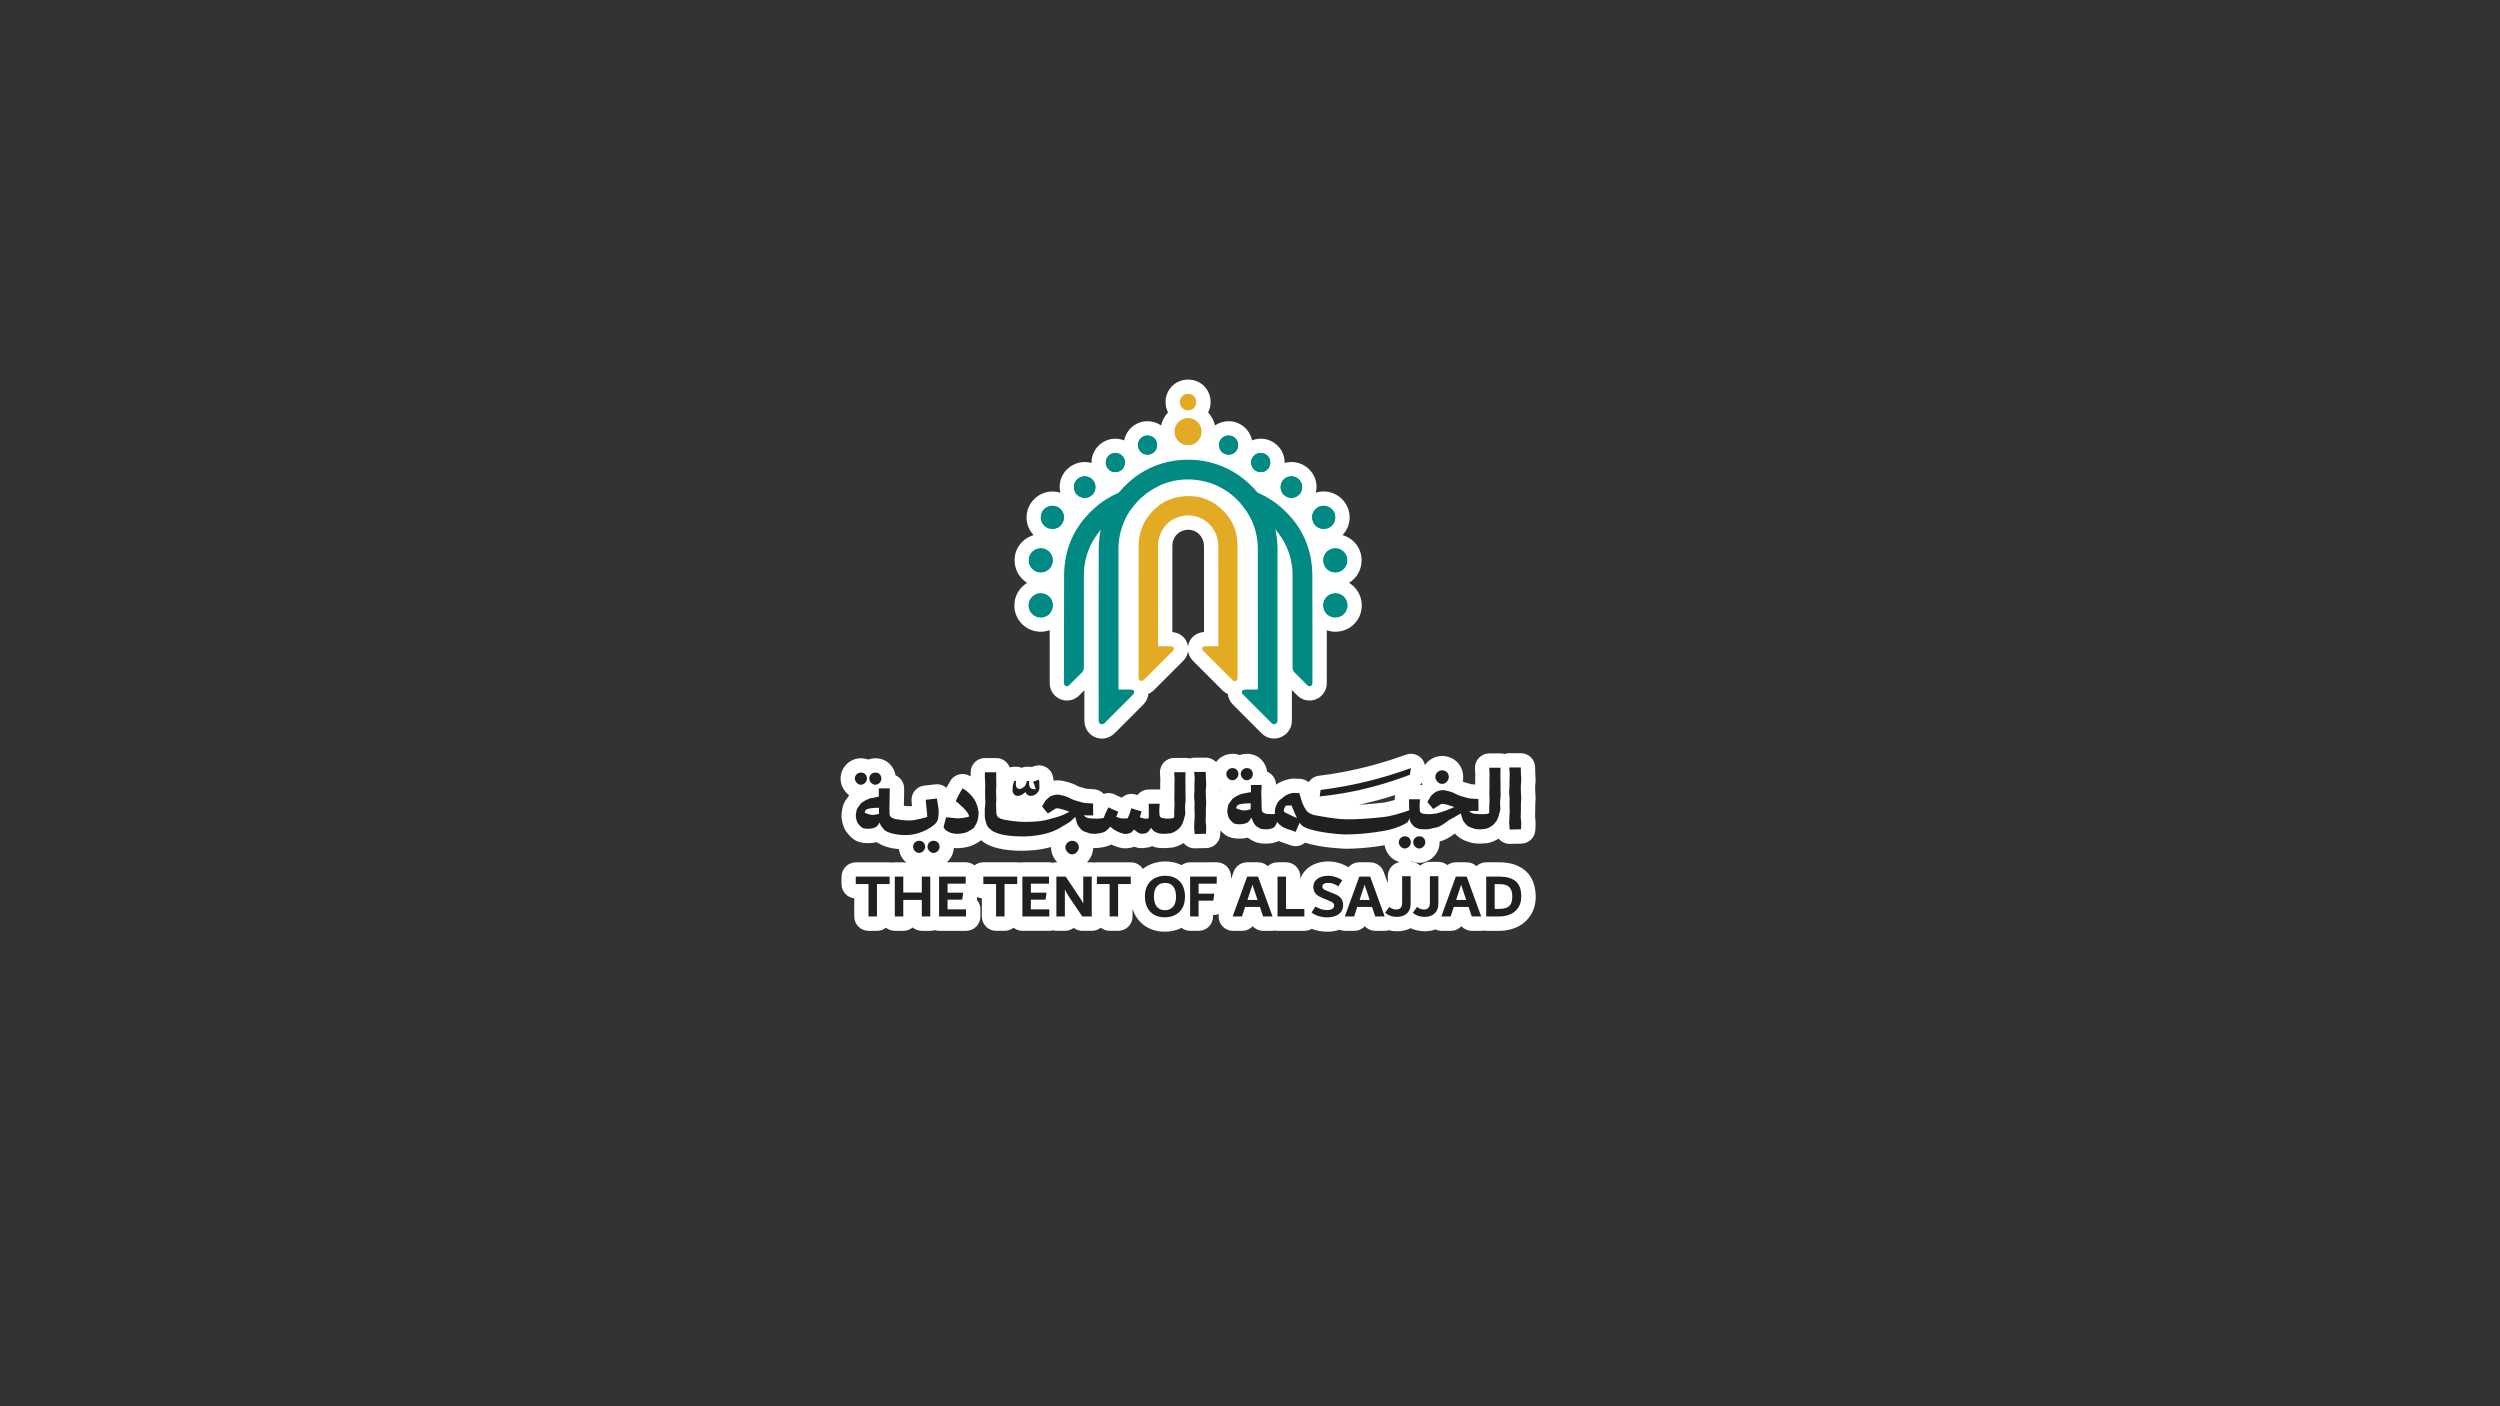 <?xml version="1.0" encoding="utf-8"?>
<!-- Generator: Adobe Illustrator 27.2.0, SVG Export Plug-In . SVG Version: 6.00 Build 0)  -->
<svg version="1.1" id="Layer_1" xmlns="http://www.w3.org/2000/svg" xmlns:xlink="http://www.w3.org/1999/xlink" x="0px" y="0px"
	 viewBox="0 0 1920 1080" style="enable-background:new 0 0 1920 1080;" xml:space="preserve">
<rect x="0" y="0" width="1920" height="1080" fill="#333333" stroke="none"/>
<style type="text/css">
	.st0{fill:#FFFFFF;}
	.st1{fill:#E3AA24;}
	.st2{fill:#008A83;}
	.st3{fill:#221F1F;}
</style>
<g>
	<g>
		<g>
			<path class="st0" d="M779.03,465.13c0.1,11.24,9.04,20.04,20.34,20.04l0.24,0c2.3-0.03,4.51-0.46,6.56-1.21
				c-0.01,17.43,0.01,32.7,0.02,40.82c0.01,7.29,5.96,13.22,13.25,13.22c0,0,0,0,0,0c3.53,0,6.85-1.38,9.36-3.89l3.99-3.99
				c0,6.83,0.01,13.51,0.01,19.96v2.65c0,0.25,0,0.64,0.03,1.13c0.22,5.64,3.27,10.23,8.26,12.33c1.69,0.7,3.44,1.06,5.21,1.06
				c5.63,0,9.19-3.55,10.37-4.74c6.89-6.93,13.8-13.83,20.71-20.74c0.62-0.58,1.65-1.6,2.58-3.06c1.13-1.79,1.8-3.79,1.99-5.83
				c1.15-0.49,2.23-1.14,3.21-1.94c0.69-0.57,1.22-1.1,1.57-1.45l21.38-21.38c0.51-0.5,1.47-1.44,2.36-2.8
				c1.05-1.61,1.71-3.39,1.96-5.23c0.35,2.26,1.3,4.46,2.84,6.39c0.63,0.79,1.22,1.37,1.57,1.71l21.38,21.38
				c0.52,0.53,1.49,1.52,2.9,2.44c0.59,0.38,1.21,0.71,1.85,1c0.01,0.07,0.02,0.14,0.03,0.21c0.02,0.19,0.04,0.39,0.07,0.58
				c0.04,0.21,0.09,0.42,0.13,0.63c0.04,0.19,0.08,0.39,0.13,0.58c0.06,0.21,0.13,0.41,0.2,0.62c0.06,0.19,0.11,0.38,0.18,0.57
				c0.08,0.21,0.17,0.41,0.26,0.61c0.08,0.19,0.15,0.37,0.24,0.56c0.1,0.21,0.22,0.41,0.33,0.61c0.09,0.17,0.18,0.35,0.28,0.52
				c0.15,0.26,0.33,0.5,0.5,0.75c0.08,0.11,0.15,0.23,0.23,0.34c0.24,0.32,0.5,0.63,0.77,0.94c0.03,0.03,0.06,0.07,0.09,0.11
				c0.44,0.5,0.83,0.88,1.11,1.16l20.82,20.82c0.05,0.05,0.32,0.31,0.32,0.31c1.07,1.06,4.34,4.29,9.75,4.29
				c1.35,0,2.71-0.21,4.03-0.62c5.51-1.7,9.32-6.47,9.69-12.13c0.05-0.76,0.04-1.4,0.03-1.82l0-22.7l4.18,4.18
				c2.51,2.51,5.83,3.89,9.36,3.89c7.3,0,13.24-5.93,13.25-13.22c0.01-8.1,0.03-23.32,0.02-40.71c1.98,0.68,4.09,1.08,6.29,1.1
				l0.24,0c11.3,0,20.24-8.8,20.34-20.04c0.07-7.41-3.88-13.92-9.79-17.51c5.63-3.43,9.43-9.55,9.63-16.69
				c0.21-5.32-1.68-10.4-5.33-14.33c-2.52-2.71-5.75-4.64-9.26-5.66c3.54-3.75,5.48-8.63,5.43-13.81
				c-0.11-10.83-9.04-19.66-19.95-19.68c-2.07,0-4.09,0.32-6.01,0.93c0.3-1.29,0.48-2.63,0.51-4.01c0.13-5.11-1.79-9.98-5.41-13.69
				c-3.63-3.73-8.68-5.87-13.85-5.87c-1.79,0-3.55,0.26-5.23,0.73c0-0.12,0.02-0.23,0.02-0.34c-0.01-10.05-8.18-18.25-18.29-18.29
				c-2.36,0-4.65,0.45-6.77,1.28c-1.68-8.34-9.06-14.67-17.93-14.7c-3.81,0-7.42,1.13-10.47,3.22c-0.86-3.69-2.68-7.14-5.32-9.91
				c1.19-2.33,1.89-4.97,1.91-7.8c0.05-4.74-1.7-9.15-4.92-12.42c-3.2-3.25-7.55-5.04-12.31-5.06c-9.68,0-17.31,7.53-17.37,17.15
				c-0.02,2.95,0.68,5.71,1.91,8.13c-2.59,2.7-4.46,6.08-5.32,9.9c-3.04-2.08-6.66-3.2-10.52-3.2c-8.81,0.04-16.18,6.37-17.85,14.71
				c-2.14-0.83-4.44-1.28-6.85-1.28c-10.03,0.04-18.21,8.24-18.22,18.29c0,0.12,0.01,0.23,0.02,0.34c-1.68-0.47-3.43-0.73-5.23-0.73
				c-5.17,0-10.21,2.14-13.85,5.87c-3.62,3.72-5.55,8.58-5.41,13.69c0.04,1.38,0.22,2.72,0.52,4.01c-1.92-0.61-3.95-0.93-6.04-0.93
				c-10.87,0.02-19.81,8.85-19.91,19.68c-0.05,5.18,1.88,10.06,5.43,13.81c-3.51,1.02-6.74,2.95-9.26,5.66
				c-3.65,3.93-5.54,9.01-5.33,14.33c0.2,7.15,4,13.26,9.63,16.69C782.91,451.21,778.96,457.72,779.03,465.13z M923.64,485.48
				c-4.85,0.71-8.77,3.71-10.49,8.03c-0.37,0.94-0.63,1.91-0.76,2.89c-0.11-0.73-0.29-1.46-0.53-2.17c-1.25-3.74-4.1-6.66-7.81-8
				c-1.35-0.49-2.62-0.71-3.69-0.82c0-21.04-0.01-47.08,0.02-66.53c0-0.78,0.08-1.58,0.22-2.3c1.08-5.33,5.17-9.04,10.67-9.66
				c0.43-0.05,0.88-0.07,1.32-0.07c4.66,0,8.83,2.7,10.89,7.04c0.8,1.68,1.17,3.61,1.19,6.08c0.02,3.88,0.02,7.76,0.01,11.65l0,4.87
				c0,11.07,0.01,34.88,0.01,48.88C924.23,485.4,923.97,485.43,923.64,485.48z"/>
			<path class="st0" d="M1170.74,668.08c-4.9-3.87-11.35-5.84-19.14-5.84h-10.2c-2.89,0-5.51,1.12-7.48,2.95
				c-1.99-1.85-4.65-2.95-7.49-2.95h-8.36c-2.39,0-4.65,0.78-6.49,2.13c-1.89-1.53-4.3-2.46-6.92-2.46h-6.52
				c-2.85,0-5.44,1.09-7.39,2.87c-1.94-1.76-4.5-2.85-7.32-2.86c0.32-0.1,0.65-0.21,0.97-0.33c1.74,0.69,3.62,1.08,5.57,1.08
				c4.12,0,8.41-1.89,11.28-4.94c2.78-2.88,4.37-6.84,4.37-10.89c0-0.2-0.03-0.4-0.03-0.6c1.25-0.28,2.71-0.71,4.26-1.46
				c1.1-0.52,3.6-1.77,5.75-3.36c0.49-0.35,0.98-0.73,1.49-1.12c0.08-0.06,0.16-0.12,0.24-0.18c2.17,2.46,5.05,4.72,9.47,6.06
				c2.67,1.15,5.92,1.73,9.68,1.73c0.05,0,0.11-0.01,0.16-0.01c0.37,0,0.75-0.02,1.13-0.06c0.33-0.04,0.71-0.05,1.09-0.06
				c1.54-0.07,3.45-0.16,5.48-0.73c2.36-0.68,4.58-1.7,6.61-3.01c2.03,2.48,5.1,4.06,8.52,4.06c0.08,0,8.9-0.18,8.9-0.18
				c5.83-0.12,10.56-4.77,10.77-10.6l0.18-5.01c0.02-0.48,0-0.95-0.04-1.43l-0.38-4l0.15-3.54c0.01-0.15,0.01-0.31,0.01-0.46v-4.71
				l0.25-4.62c0.02-0.41,0.02-0.83,0-1.24l-0.25-4.35l-0.08-3.88c0.03-0.36,0.07-0.73,0.1-1.09c0.11-1.1,0.25-2.47,0.25-3.99
				c0-1.47-0.1-2.87-0.19-4.09c-0.03-0.42-0.06-0.83-0.08-1.24l-0.08-4.44c-0.11-5.99-5-10.79-11-10.79h-8.85
				c-1.25,0-2.47,0.22-3.62,0.63c-0.99-0.29-2.03-0.45-3.08-0.45h-8.67c-3.02,0-5.9,1.24-7.98,3.43c-2.08,2.19-3.16,5.14-3,8.15
				l0.25,4.71l-0.08,4.53c0,0.04,0,1.64,0,3.05c-0.38-0.03-0.75-0.05-1.13-0.07c-0.66-0.04-1.57-0.08-1.83-0.16
				c-0.22-0.07-0.44-0.14-0.66-0.2l-0.46-0.12c-2.27-0.6-4.09-1.08-5.51-1.81c0.25-1.11,0.38-2.27,0.38-3.45
				c0-9.03-7.11-16.1-16.19-16.1c-5.38,0-10.24,2.78-13.2,6.94c-0.52-2.38-1.82-4.56-3.77-6.15c-2-1.63-4.46-2.48-6.96-2.48
				c-1.26,0-2.54,0.22-3.76,0.66c-16.4,5.97-33.14,10.54-49.75,13.59c-5.69,1.04-11.46,1.93-17.16,2.63
				c-3.32,0.41-6.18,2.28-7.9,4.97c-1.86-1.58-4.22-2.53-6.77-2.61l-2.45-0.08c-0.63-0.06-1.26-0.09-1.88-0.09
				c-2.88,0-5.07,0.63-6.53,1.05l-0.48,0.14c-0.42,0.12-0.83,0.26-1.23,0.42c-2.02,0.83-3.83,1.72-5.67,3.1
				c-0.05-2.74-1.11-5.38-3.02-7.38c-1.1-1.16-2.42-2.04-3.87-2.63c-0.4-3.41-1.9-6.64-4.27-9.09c-2.79-2.97-6.88-4.66-11.27-4.66
				c-1.92,0-3.77,0.35-5.47,0.98c-1.75-0.64-3.66-0.98-5.62-0.98c-5.15,0-9.71,2.5-12.56,6.32c-2-2.06-4.79-3.34-7.88-3.34h-8.85
				c-1.25,0-2.47,0.22-3.62,0.63c-0.99-0.29-2.03-0.45-3.08-0.45h-8.68c-3.02,0-5.9,1.24-7.98,3.43c-2.08,2.19-3.16,5.14-3,8.15
				l0.25,4.71l-0.08,4.53c0,0.04,0,1.94,0,3.43c-0.12,0-0.24-0.02-0.36-0.02h-8.4c-2.95,0-5.77,1.18-7.84,3.28
				c-0.33,0.33-0.63,0.69-0.92,1.06l-0.46-0.18c-1.29-0.51-2.66-0.76-4.02-0.76c-1.55,0-3.1,0.33-4.54,0.98
				c-1.09,0.49-2.07,1.15-2.93,1.95l-3.07-1.32l-2.37-1.14c-1.54-0.74-3.17-1.1-4.78-1.1c-1.26,0-2.5,0.24-3.68,0.66
				c-1.85-2.04-4.46-3.38-7.4-3.58l-2.58-0.17c-0.6-0.05-1.19-0.08-1.79-0.12c-0.66-0.04-1.56-0.08-1.82-0.15
				c-0.22-0.07-0.44-0.14-0.67-0.2l-0.45-0.12c-2.4-0.63-4.29-1.13-5.75-1.93c-0.18-0.1-0.36-0.19-0.55-0.28
				c-0.33-0.19-0.65-0.37-0.98-0.54c-2.33-1.17-8.96-3.34-13.34-3.34c-0.46,0-0.9,0.02-1.33,0.06c-0.64,0.04-1.23,0.1-1.8,0.18
				c-0.03-0.3-0.07-0.6-0.12-0.89l-0.32-1.8c-0.57-3.23-2.55-6.04-5.4-7.66c-1.68-0.95-3.55-1.43-5.43-1.43
				c-1.32,0-2.65,0.24-3.91,0.72l-1.46,0.55c-0.7-0.14-1.42-0.21-2.16-0.21h-1.59c-1.46,0-2.88,0.29-4.19,0.83
				c-1.31-0.54-2.73-0.83-4.19-0.83h-1.49c-1.21,0-2.39,0.2-3.49,0.57c-1.54-4.21-5.57-7.22-10.32-7.22h-8.67c-6.08,0-11,4.92-11,11
				v3.15c-1.83-1.24-3.98-1.9-6.17-1.9c-0.79,0-1.57,0.08-2.35,0.25c-3.06,0.67-5.68,2.61-7.22,5.33l-2.66,4.7
				c-0.06,0.11-0.12,0.22-0.18,0.33c-1.96-1.72-4.51-2.74-7.25-2.74c-0.42,0-0.84,0.02-1.26,0.07l-8.58,0.98
				c-5.94,0.68-10.25,5.99-9.7,11.95l0.34,3.69c-0.83,0.12-1.63,0.21-2.36,0.21c-0.75,0-2.3-0.12-3.88-0.29l0.22-13.21
				c0.05-2.95-1.09-5.79-3.16-7.89c-1.01-1.02-2.19-1.83-3.48-2.39c-0.51-3.15-1.97-6.11-4.18-8.4c-2.8-2.97-6.88-4.66-11.27-4.66
				c-1.92,0-3.76,0.35-5.47,0.98c-1.75-0.64-3.66-0.98-5.62-0.98c-8.63,0-15.65,6.98-15.65,15.56c0,5.22,2.65,9.94,6.63,12.84
				c-0.2,0.26-0.39,0.53-0.58,0.81c-0.06,0.09-0.12,0.18-0.18,0.27c-0.13,0.21-0.45,0.64-0.71,0.98c-0.82,1.09-1.83,2.44-2.63,4.17
				c-0.36,0.79-0.63,1.61-0.8,2.46c-0.04,0.22-0.1,0.45-0.15,0.69c-0.3,1.36-0.75,3.42-0.86,6c-0.02,0.48-0.01,0.96,0.03,1.43
				c0.19,2.2,0.82,6.42,2.84,9.96c0.15,0.25,0.3,0.5,0.47,0.75c2.09,3.05,4.23,4.91,5.86,6.19c0.79,0.62,1.67,1.13,2.6,1.52
				c3.32,1.37,6.33,1.55,8.58,1.55c2.41,0,4.56-0.26,6.62-0.81c0.09,0.06,0.18,0.12,0.27,0.18c0.04,0.03,0.07,0.06,0.11,0.09
				c0.07,0.04,0.13,0.08,0.2,0.13c0.09,0.06,0.18,0.11,0.27,0.17c4.8,3.07,10.86,4.37,16.26,4.84c0.5,4.15,2.65,7.86,5.75,10.42
				c-0.76-0.17-1.55-0.27-2.37-0.27h-6.52c-0.68,0-1.34,0.07-1.98,0.19c-0.64-0.12-1.3-0.19-1.98-0.19h-26.02c-6.08,0-11,4.92-11,11
				v5.71c0,5.66,4.28,10.32,9.77,10.93v13.95c0,6.08,4.92,11,11,11h6.52c2.59,0,4.97-0.9,6.85-2.4c1.88,1.5,4.26,2.4,6.85,2.4h6.52
				c2.71,0,5.19-0.98,7.11-2.6c1.92,1.62,4.4,2.6,7.11,2.6h6.52c1.18,0,2.31-0.19,3.38-0.53c1.06,0.34,2.2,0.53,3.38,0.53h20.68
				c6.08,0,11-4.92,11-11v-5.48c0-2.81-1.06-5.38-2.79-7.33l0.31-2.19c1.1,0.54,2.3,0.9,3.57,1.04v13.95c0,6.08,4.92,11,11,11h6.52
				c2.59,0,4.97-0.9,6.85-2.4c1.88,1.5,4.26,2.4,6.85,2.4h20.68c0.94,0,1.84-0.13,2.71-0.35c0.87,0.22,1.78,0.35,2.71,0.35h6.52
				c2.51,0,4.83-0.84,6.68-2.26c1.89,1.45,4.23,2.26,6.68,2.26h7.27c2.6,0,4.99-0.91,6.87-2.42c1.88,1.51,4.27,2.42,6.87,2.42h6.52
				c6.08,0,11-4.92,11-11v-5.89c0.4,1.27,0.87,2.49,1.44,3.67c2.12,4.38,5.3,7.85,9.46,10.31c3.99,2.37,8.69,3.57,13.95,3.57
				c4.54,0,8.8-0.96,12.65-2.85c0.05-0.02,0.09-0.05,0.14-0.07c1.85,1.41,4.15,2.26,6.66,2.26h6.52c6.08,0,11-4.92,11-11v-1.13h0.27
				c1.46,0,2.86-0.3,4.15-0.82c-0.08,0.52-0.12,1.05-0.12,1.58v0.38c0,6.08,4.92,11,11,11h7.04c3.15,0,6.06-1.34,8.1-3.55
				c2.04,2.22,4.95,3.55,8.1,3.55h7.13c0.68,0,1.34-0.07,1.98-0.19c0.64,0.12,1.3,0.19,1.98,0.19h20.59c2.03,0,3.93-0.56,5.57-1.53
				c3.66,1.45,7.66,2.19,11.99,2.19c3.37,0,6.52-0.52,9.41-1.51c1.31,0.55,2.74,0.85,4.24,0.85h7.04c3.15,0,6.06-1.34,8.1-3.55
				c2.04,2.22,4.95,3.55,8.1,3.55h7.13c1.08,0,2.13-0.16,3.12-0.46c2.06,0.51,4.22,0.79,6.47,0.79c3.06,0,6.06-0.56,8.91-1.67
				c0.51-0.2,1.01-0.42,1.5-0.67c3.29,1.54,6.97,2.34,10.89,2.34c2.8,0,5.53-0.49,8.15-1.42c1.44,0.69,3.04,1.09,4.74,1.09h7.04
				c3.15,0,6.06-1.34,8.1-3.55c2.04,2.22,4.95,3.55,8.1,3.55h7.13c0.68,0,1.34-0.07,1.98-0.19c0.64,0.12,1.3,0.19,1.98,0.19h9.96
				c4.57,0,8.88-0.86,12.82-2.55c4.53-1.95,8.22-5,10.95-9.08c2.77-4.13,4.18-9.07,4.18-14.67
				C1179.32,677.23,1174.66,671.17,1170.74,668.08z M1071.12,614.36c-0.15,0.04-0.3,0.09-0.45,0.13c0,0,0,0,0,0l-1.27,0.35
				c-1.87,0.51-3.8,1.05-5.81,1.39c-2.14,0.36-4.73,0.59-7.48,0.84c-0.79,0.07-1.6,0.14-2.44,0.22c-3.19,0.31-6.48,0.55-9.77,0.7
				c9.27-1.98,18.53-4.46,27.72-7.42c-0.34,1.1-0.52,2.26-0.5,3.44L1071.12,614.36z M1091.97,601.05c0.13,0.44,0.27,0.87,0.44,1.29
				c-0.2,0.18-0.4,0.39-0.6,0.58c-0.42-0.05-0.85-0.08-1.28-0.08h-0.01C1091.06,602.3,1091.54,601.7,1091.97,601.05z M937.04,607.86
				l-0.01-0.35c0.01-0.17,0.03-0.35,0.05-0.52c0.12,0.1,0.25,0.2,0.37,0.29C937.31,607.47,937.17,607.66,937.04,607.86z
				 M755.2,662.24c-2.56,0-4.91,0.88-6.78,2.35c-1.87-1.47-4.22-2.35-6.78-2.35H727.1c0.4-0.34,0.78-0.71,1.14-1.09
				c2.55-2.65,4.08-6.19,4.32-9.89c0.95,0.1,1.89,0.16,2.82,0.16c0.23,0,0.46-0.01,0.68-0.02c3.99-0.25,8.61-0.83,12.92-3.23
				c1.7-0.81,2.96-1.73,3.83-2.38c0.14-0.11,0.28-0.21,0.43-0.31c0.09-0.05,0.17-0.11,0.25-0.16c0.56,0.47,1.15,0.94,1.78,1.39
				c0.01,0.01,0.03,0.02,0.04,0.03c0.01,0.01,0.01,0.01,0.02,0.01c0.01,0.01,0.02,0.02,0.03,0.03c0.23,0.17,0.47,0.32,0.72,0.47
				c7.66,5.05,19.87,6.14,28.92,6.14c4.46,0,13.26-0.38,22.19-2.88c0,0.1-0.01,0.19-0.01,0.29c0,4.35,1.89,8.44,4.85,11.44h-0.74
				c-0.98,0-1.93,0.14-2.83,0.38c-0.91-0.24-1.85-0.38-2.83-0.38h-20.45c-0.68,0-1.34,0.07-1.98,0.19c-0.64-0.12-1.3-0.19-1.98-0.19
				H755.2z M1043.95,662.24c-3.25,0-6.25,1.43-8.3,3.79c-2.17-1.3-4.45-2.34-6.83-3.08c-2.92-0.91-5.86-1.37-8.72-1.37
				c-3.16,0-6.23,0.5-9.11,1.5c-3.58,1.24-6.6,3.26-8.99,6.01c-1.5,1.74-2.61,3.72-3.34,5.88v-1.73c0-6.08-4.92-11-11-11h-6.52
				c-2.89,0-5.51,1.12-7.48,2.95c-1.99-1.85-4.65-2.95-7.49-2.95h-8.36c-4.62,0-8.75,2.89-10.34,7.24l-2.04,5.6v-1.83
				c0-6.08-4.92-11-11-11H914c-2.45,0-4.71,0.81-6.54,2.17c-3.69-1.88-7.91-2.83-12.59-2.83c-4.54,0-8.8,0.96-12.66,2.85
				c-1.64,0.8-3.15,1.77-4.53,2.89c-1.96-3.05-5.37-5.08-9.26-5.08h-26.02c-0.68,0-1.34,0.07-1.98,0.19
				c-0.64-0.12-1.31-0.19-1.98-0.19h-3.64c2.8-2.86,4.61-6.71,4.74-10.92c0.33,0.01,0.66,0.01,0.99,0.01c0,0,0,0,0,0c0,0,0,0,0,0
				c2.82,0,8.67-0.57,12.91-2.75c2.51,1.21,5.17,2.1,8,2.69c0.58,0.12,1.16,0.19,1.75,0.22c0.31,0.01,0.61,0.02,0.92,0.02
				c2.84,0,5.23-0.59,7.08-1.24c1.62,0.65,3.48,1.1,5.57,1.1c0.68,0,1.36-0.05,2.03-0.15c0.1-0.01,0.2-0.02,0.3-0.03
				c1.21-0.11,3.32-0.3,5.68-1.35c0.62,0.24,1.22,0.45,1.8,0.64c0.39,0.13,0.79,0.24,1.2,0.33c2.39,0.51,4.82,0.51,6.77,0.51
				c0.39,0,0.77-0.03,1.15-0.07c0.05,0,0.09,0,0.14-0.01c0.33-0.04,0.71-0.04,1.08-0.06c1.54-0.07,3.46-0.16,5.47-0.73
				c2.36-0.67,4.58-1.7,6.61-3.01c2.03,2.48,5.1,4.06,8.51,4.06c0.08,0,8.9-0.18,8.9-0.18c5.83-0.12,10.55-4.77,10.77-10.6l0.1-2.89
				c1.26,1.37,2.45,2.37,3.46,3.16c0.79,0.62,1.66,1.13,2.59,1.51c3.32,1.37,6.33,1.55,8.58,1.55c2.28,0,4.33-0.23,6.28-0.72
				c1.28,0.92,2.94,1.89,5.07,2.96c0.63,0.32,1.29,0.57,1.98,0.76c3.05,0.85,5.57,0.85,7.59,0.85c0,0,0,0,0,0c0,0,0,0,0,0
				c3.1,0,6.48-0.74,9.24-1.97c0.34,0.14,0.69,0.28,1.04,0.41c0.04,0.01,8.24,2.9,8.24,2.9c1.2,0.42,2.43,0.62,3.65,0.62
				c2.66,0,5.23-0.98,7.22-2.71c12.91,4.18,31.45,4.68,31.68,4.68c0.04,0,0.09,0,0.13,0c7.82-0.09,15.76-0.69,22.97-1.72
				c0.05-0.01,0.1-0.01,0.15-0.02c0.86-0.14,1.71-0.26,2.55-0.39c1.26-0.19,2.49-0.38,3.72-0.58c0.93,6.19,5.56,11.33,11.46,12.97
				c-5.14,0.93-9.04,5.41-9.04,10.82v5.4l-3.22-8.84c-1.58-4.34-5.71-7.24-10.34-7.24H1043.95z"/>
		</g>
	</g>
</g>
<g>
	<g>
		<path class="st1" d="M912.37,341.82c-5.75-0.01-10.31-4.59-10.23-10.45c0.07-5.07,4.03-10.1,10.24-10.1
			c6.72,0,10.39,5.52,10.3,10.38C922.58,337.37,918.11,341.83,912.37,341.82z"/>
		<path class="st2" d="M1016.31,464.84c0.04-5.21,4.15-9.2,9.41-9.14c5.06,0.06,9.13,4.24,9.08,9.33c-0.05,5.15-4.23,9.2-9.46,9.14
			C1020.25,474.11,1016.27,470,1016.31,464.84z"/>
		<path class="st2" d="M1034.65,430.56c-0.11,5.1-4.25,9.11-9.33,9c-5.17-0.11-9.21-4.44-8.99-9.53c0.21-5.07,4.32-9.04,9.43-8.9
			C1030.71,421.26,1034.88,425.44,1034.65,430.56z"/>
		<path class="st2" d="M1007.77,397.32c-0.23-4.4,3.6-8.88,8.78-8.87c4.9,0.01,8.88,3.91,8.93,8.79c0.05,4.95-3.97,8.98-8.94,8.95
			C1011.59,406.17,1007.77,402.3,1007.77,397.32z"/>
		<path class="st2" d="M983.53,374.07c0-4.57,3.68-8.26,8.25-8.26c4.52,0,8.38,3.76,8.27,8.28c-0.14,5.38-4.33,8.25-8.29,8.26
			C987.18,382.35,983.53,378.66,983.53,374.07z"/>
		<path class="st2" d="M975.57,355.2c0,4.03-3.22,7.42-7.22,7.39c-4.48-0.04-7.4-3.38-7.47-7.35c-0.07-4.1,3.28-7.36,7.43-7.34
			C972.35,347.91,975.57,351.14,975.57,355.2z"/>
		<path class="st2" d="M950.87,341.78c0,4.03-3.22,7.42-7.22,7.39c-4.48-0.04-7.4-3.38-7.47-7.35c-0.07-4.1,3.28-7.36,7.43-7.34
			C947.65,334.49,950.86,337.72,950.87,341.78z"/>
		<path class="st1" d="M912.5,302.5c3.63,0.01,6.24,2.7,6.2,6.37c-0.04,3.65-2.71,6.27-6.35,6.23c-3.58-0.04-6.27-2.78-6.25-6.38
			C906.12,305.13,908.84,302.49,912.5,302.5z"/>
		<g>
			<g>
				<path class="st2" d="M808.52,464.84c-0.04-5.21-4.15-9.2-9.41-9.14c-5.06,0.06-9.13,4.24-9.08,9.33
					c0.05,5.15,4.23,9.2,9.46,9.14C804.58,474.11,808.56,470,808.52,464.84z"/>
				<path class="st2" d="M790.18,430.56c0.11,5.1,4.25,9.11,9.33,9c5.17-0.11,9.21-4.44,8.99-9.53c-0.21-5.07-4.32-9.04-9.43-8.9
					C794.12,421.26,789.95,425.44,790.18,430.56z"/>
				<path class="st2" d="M817.06,397.32c0.23-4.4-3.6-8.88-8.78-8.87c-4.9,0.01-8.88,3.91-8.93,8.79c-0.05,4.95,3.97,8.98,8.94,8.95
					C813.24,406.17,817.06,402.3,817.06,397.32z"/>
				<path class="st2" d="M841.3,374.07c0-4.57-3.68-8.26-8.25-8.26c-4.52,0-8.38,3.76-8.27,8.28c0.14,5.38,4.33,8.25,8.29,8.26
					C837.65,382.35,841.3,378.66,841.3,374.07z"/>
				<path class="st2" d="M849.26,355.2c0,4.03,3.22,7.42,7.22,7.39c4.48-0.04,7.4-3.38,7.47-7.35c0.07-4.1-3.28-7.36-7.43-7.34
					C852.47,347.91,849.26,351.14,849.26,355.2z"/>
				<path class="st2" d="M873.96,341.78c0,4.03,3.22,7.42,7.22,7.39c4.48-0.04,7.4-3.38,7.47-7.35c0.07-4.1-3.28-7.36-7.43-7.34
					C877.18,334.49,873.97,337.72,873.96,341.78z"/>
			</g>
		</g>
		<g>
			<g>
				<path class="st2" d="M981.12,553.72c-0.07,1.13-0.88,2.02-1.96,2.35c-1.56,0.48-2.27-0.49-3.08-1.26l-20.7-20.7
					c-0.27-0.27-0.58-0.56-0.83-0.87c-0.05-0.05-0.11-0.11-0.14-0.16c-0.82-1.07-0.67-2.27,0.14-2.92c0.33-0.29,0.76-0.47,1.29-0.54
					c0.62-0.07,9.12-0.04,10.2-0.09c0-0.53,0-75.5-0.02-107.63c0-9.4-2.18-18.29-6.93-26.42c-8.36-14.37-20.68-23.39-37.11-26.4
					c-11.5-2.1-22.68-0.38-32.33,4.21c-8.46,3.99-15.77,10.18-21.12,17.91c-4.01,5.77-6.95,12.41-8.46,19.61
					c-0.73,3.48-1.07,7-1.07,10.58c0.02,32.33,0.02,73.21,0.02,105.54v2.64c5.24,0.04,9.64-0.05,10.29,0.08
					c1.51,0.31,2.18,1.87,1.36,3.16c-0.25,0.4-0.62,0.74-0.96,1.07c-6.95,6.95-13.9,13.9-20.83,20.87
					c-1.02,1.02-2.03,1.92-3.56,1.29c-1.25-0.53-1.49-1.6-1.51-2.72c-0.02-0.2-0.02-0.38-0.02-0.58v-2.65
					c0-39.92-0.11-88.36,0.04-128.28c0.02-5.17,0.53-10.12,1.52-14.88c2.21-10.52,6.8-20.01,13.72-28.43
					c2.38-2.89,5.03-5.64,7.97-8.27c10.05-9.02,21.9-14.53,35.29-16.46c36.33-5.19,67.84,17.82,76.48,50.11
					c1.52,5.68,2.32,11.49,2.32,17.38V552.4C981.13,552.84,981.15,553.28,981.12,553.72z"/>
				<path class="st2" d="M992.69,441.79c0-2.43-0.11-4.87-0.45-7.27c-1.48-10.55-5.96-20.02-12.49-27.6
					c-6.17-7.17-14.15-12.63-23.17-15.73c-5.35-7.73-12.66-13.92-21.12-17.91c4.54-0.24,9.18-0.04,13.92,0.64
					c5.86,0.83,11.41,2.36,16.66,4.57c6.73,2.83,12.96,6.8,18.62,11.88c15.31,13.72,23.13,31.03,23.21,51.57
					c0.12,31.89,0.08,69.13,0.06,82.82c0,2-2.42,2.99-3.83,1.57l-10.01-10.01c-0.89-0.89-1.39-2.09-1.39-3.35L992.69,441.79z"/>
				<path class="st2" d="M954.55,530.15v3.08c-0.05-0.05-0.11-0.11-0.14-0.16C953.58,532,953.73,530.81,954.55,530.15z"/>
				<path class="st1" d="M935.7,496.26c0-0.98-0.01-43.73-0.01-59.77c0-5.53,0.02-11.05-0.01-16.58c-0.02-3.72-0.63-7.32-2.25-10.73
					c-4.46-9.41-14.02-14.25-23.39-13.19c-10.31,1.17-18.19,8.46-20.21,18.41c-0.3,1.46-0.44,2.98-0.44,4.47
					c-0.03,22.11-0.02,52.74-0.02,74.85c0,0.74,0,1.66,0.05,2.59c0.85,0,1.49-0.01,2.15-0.01c2.32,0.02,4.64-0.01,6.96,0.02
					c0.6,0.01,1.23,0.05,1.79,0.26c1.1,0.4,1.56,1.73,0.92,2.7c-0.28,0.43-0.67,0.78-1.04,1.15c-7.04,7.05-14.09,14.09-21.13,21.13
					c-0.3,0.3-0.59,0.6-0.91,0.87c-1.29,1.06-3.3,0.44-3.63-1.2c-0.11-0.56-0.08-1.15-0.09-1.72c-0.01-3.75,0-7.51,0-11.26
					c0-26.61-0.01-61.75,0.01-88.36c0-7.75,1.8-15.03,6.14-21.53c6.58-9.87,15.72-15.8,27.57-17.08c13.81-1.5,25.18,3.35,34,14.01
					c4.35,5.25,7.01,11.36,7.85,18.17c0.27,2.23,0.42,4.48,0.42,6.73c0.03,30.16,0.02,68.85,0.02,99.01c0,0.6,0.02,1.21-0.03,1.81
					c-0.16,1.63-1.94,2.65-3.31,1.76c-0.47-0.3-0.85-0.74-1.25-1.14c-7.05-7.04-14.09-14.09-21.13-21.13
					c-0.29-0.29-0.59-0.56-0.84-0.87c-1.19-1.5-0.55-2.97,1.35-3.25C925.77,496.29,935.3,496.28,935.7,496.26z"/>
				<path class="st2" d="M832.42,441.79c0-2.43,0.11-4.87,0.45-7.27c1.48-10.55,5.96-20.02,12.49-27.6
					c6.17-7.17,14.15-12.63,23.17-15.73c5.35-7.73,12.66-13.92,21.12-17.91c-4.54-0.24-9.18-0.04-13.92,0.64
					c-5.86,0.83-11.41,2.36-16.66,4.57c-6.73,2.83-12.96,6.8-18.62,11.88c-15.31,13.72-23.13,31.03-23.21,51.57
					c-0.12,31.89-0.08,69.13-0.06,82.82c0,2,2.42,2.99,3.83,1.57l10.01-10.01c0.89-0.89,1.39-2.09,1.39-3.35L832.42,441.79z"/>
			</g>
			<path class="st1" d="M912.37,341.82c-5.75-0.01-10.31-4.59-10.23-10.45c0.07-5.07,4.03-10.1,10.24-10.1
				c6.72,0,10.39,5.52,10.3,10.38C922.58,337.37,918.11,341.83,912.37,341.82z"/>
			<path class="st2" d="M1016.31,464.84c0.04-5.21,4.15-9.2,9.41-9.14c5.06,0.06,9.13,4.24,9.08,9.33c-0.05,5.15-4.23,9.2-9.46,9.14
				C1020.25,474.11,1016.27,470,1016.31,464.84z"/>
			<path class="st2" d="M1034.65,430.56c-0.11,5.1-4.25,9.11-9.33,9c-5.17-0.11-9.21-4.44-8.99-9.53c0.21-5.07,4.32-9.04,9.43-8.9
				C1030.71,421.26,1034.88,425.44,1034.65,430.56z"/>
			<path class="st2" d="M1007.77,397.32c-0.23-4.4,3.6-8.88,8.78-8.87c4.9,0.01,8.88,3.91,8.93,8.79c0.05,4.95-3.97,8.98-8.94,8.95
				C1011.59,406.17,1007.77,402.3,1007.77,397.32z"/>
			<path class="st2" d="M983.53,374.07c0-4.57,3.68-8.26,8.25-8.26c4.52,0,8.38,3.76,8.27,8.28c-0.14,5.38-4.33,8.25-8.29,8.26
				C987.18,382.35,983.53,378.66,983.53,374.07z"/>
			<path class="st2" d="M975.57,355.2c0,4.03-3.22,7.42-7.22,7.39c-4.48-0.04-7.4-3.38-7.47-7.35c-0.07-4.1,3.28-7.36,7.43-7.34
				C972.35,347.91,975.57,351.14,975.57,355.2z"/>
			<path class="st2" d="M950.87,341.78c0,4.03-3.22,7.42-7.22,7.39c-4.48-0.04-7.4-3.38-7.47-7.35c-0.07-4.1,3.28-7.36,7.43-7.34
				C947.65,334.49,950.86,337.72,950.87,341.78z"/>
			<g>
				<g>
					<path class="st2" d="M808.52,464.84c-0.04-5.21-4.15-9.2-9.41-9.14c-5.06,0.06-9.13,4.24-9.08,9.33
						c0.05,5.15,4.23,9.2,9.46,9.14C804.58,474.11,808.56,470,808.52,464.84z"/>
					<path class="st2" d="M790.18,430.56c0.11,5.1,4.25,9.11,9.33,9c5.17-0.11,9.21-4.44,8.99-9.53c-0.21-5.07-4.32-9.04-9.43-8.9
						C794.12,421.26,789.95,425.44,790.18,430.56z"/>
					<path class="st2" d="M817.06,397.32c0.23-4.4-3.6-8.88-8.78-8.87c-4.9,0.01-8.88,3.91-8.93,8.79
						c-0.05,4.95,3.97,8.98,8.94,8.95C813.24,406.17,817.06,402.3,817.06,397.32z"/>
					<path class="st2" d="M841.3,374.07c0-4.57-3.68-8.26-8.25-8.26c-4.52,0-8.38,3.76-8.27,8.28c0.14,5.38,4.33,8.25,8.29,8.26
						C837.65,382.35,841.3,378.66,841.3,374.07z"/>
					<path class="st2" d="M849.26,355.2c0,4.03,3.22,7.42,7.22,7.39c4.48-0.04,7.4-3.38,7.47-7.35c0.07-4.1-3.28-7.36-7.43-7.34
						C852.47,347.91,849.26,351.14,849.26,355.2z"/>
					<path class="st2" d="M873.96,341.78c0,4.03,3.22,7.42,7.22,7.39c4.48-0.04,7.4-3.38,7.47-7.35c0.07-4.1-3.28-7.36-7.43-7.34
						C877.18,334.49,873.97,337.72,873.96,341.78z"/>
				</g>
			</g>
		</g>
	</g>
	<g>
		<g>
			<g>
				<path class="st3" d="M683.24,673.24v5.71h-9.73v24.88H667v-24.88h-9.77v-5.71H683.24z"/>
				<path class="st3" d="M707.94,673.24h6.52v30.6h-6.52v-12.7h-14.21v12.7h-6.52v-30.6h6.52v12.23h14.21V673.24z"/>
				<path class="st3" d="M727.72,698.36h14.17v5.48h-20.68v-30.6h20.45v5.43h-13.93v6.89h12.04l-0.77,5.38h-11.27V698.36z"/>
				<path class="st3" d="M781.22,673.24v5.71h-9.73v24.88h-6.52v-24.88h-9.77v-5.71H781.22z"/>
				<path class="st3" d="M791.7,698.36h14.17v5.48h-20.68v-30.6h20.45v5.43H791.7v6.89h12.04l-0.77,5.38H791.7V698.36z"/>
				<path class="st3" d="M838.45,673.24v30.6h-7.27l-9.62-14.26c-0.82-1.26-1.52-2.35-2.08-3.28c-0.57-0.93-1.12-1.97-1.66-3.14
					v20.68h-6.52v-30.6h7.18l10.47,15.68c0.13,0.19,0.41,0.62,0.85,1.3s0.85,1.31,1.21,1.91c0.36,0.6,0.67,1.18,0.92,1.75v-20.63
					H838.45z"/>
				<path class="st3" d="M868.43,673.24v5.71h-9.73v24.88h-6.52v-24.88h-9.77v-5.71H868.43z"/>
				<g>
					<path class="st3" d="M886.22,702.47c-2.28-1.35-4.01-3.23-5.17-5.64c-1.16-2.41-1.75-5.2-1.75-8.38c0-3.52,0.71-6.48,2.12-8.85
						c1.42-2.38,3.3-4.14,5.64-5.29c2.34-1.15,4.95-1.72,7.81-1.72c3.27,0,6.05,0.68,8.33,2.03c2.28,1.35,4,3.24,5.15,5.64
						c1.15,2.41,1.72,5.2,1.72,8.38c0,3.53-0.7,6.48-2.1,8.85c-1.4,2.38-3.27,4.14-5.62,5.29c-2.35,1.15-4.95,1.72-7.81,1.72
						C891.28,704.5,888.5,703.82,886.22,702.47z M899.3,697.77c1.31-0.83,2.28-2.03,2.93-3.59c0.64-1.56,0.97-3.39,0.97-5.5
						c0-3.34-0.71-5.94-2.12-7.81c-1.42-1.87-3.48-2.81-6.19-2.81c-2.83,0-4.99,0.92-6.47,2.76c-1.48,1.84-2.22,4.37-2.22,7.58
						c0,3.34,0.71,5.94,2.13,7.81c1.42,1.87,3.49,2.81,6.23,2.81C896.41,699.02,897.99,698.61,899.3,697.77z"/>
					<path class="st3" d="M934.45,678.67h-13.93v7.65h12.04l-0.77,5.38h-11.27v12.13H914v-30.6h20.45V678.67z"/>
				</g>
				<path class="st3" d="M966.18,673.24l11,30.22v0.38h-7.13l-2.46-7.32h-11.33l-2.41,7.32h-7.03v-0.38l11-30.22H966.18z
					 M958.06,691.14h7.74l-3.92-11.66L958.06,691.14z"/>
				<path class="st3" d="M987.66,698.08h14.07v5.76h-20.59v-30.6h6.52V698.08z"/>
				<path class="st3" d="M1007.26,700.82l3.02-4.67c2.93,1.86,5.79,2.78,8.59,2.78c1.79,0,3.2-0.28,4.23-0.85
					c1.02-0.57,1.53-1.42,1.53-2.55c0-0.69-0.16-1.27-0.5-1.72c-0.33-0.46-0.91-0.9-1.75-1.32c-0.83-0.42-2.09-0.97-3.75-1.63
					l-1.09-0.42c-2.02-0.79-3.64-1.54-4.86-2.27c-1.23-0.72-2.2-1.65-2.93-2.79c-0.73-1.13-1.09-2.57-1.09-4.3
					c0-1.92,0.55-3.52,1.65-4.79c1.1-1.27,2.52-2.21,4.25-2.81c1.73-0.6,3.57-0.9,5.52-0.9c1.76,0,3.58,0.29,5.45,0.87
					c1.87,0.58,3.66,1.44,5.36,2.57l-3.05,4.63c-1.5-0.91-2.83-1.57-3.99-1.98c-1.16-0.41-2.41-0.61-3.75-0.61
					c-1.5,0-2.64,0.25-3.4,0.76s-1.15,1.18-1.15,2.03c0,0.53,0.16,1.01,0.47,1.44c0.31,0.42,0.88,0.85,1.69,1.28
					c0.81,0.42,1.99,0.92,3.52,1.49l1.03,0.38c2,0.76,3.62,1.46,4.86,2.13c1.24,0.66,2.28,1.6,3.12,2.83
					c0.85,1.23,1.27,2.82,1.27,4.77c0,2.05-0.54,3.77-1.61,5.17c-1.07,1.4-2.53,2.45-4.37,3.14c-1.84,0.69-3.93,1.04-6.26,1.04
					C1014.58,704.5,1010.56,703.27,1007.26,700.82z"/>
				<path class="st3" d="M1052.3,673.24l11,30.22v0.38h-7.13l-2.46-7.32h-11.33l-2.41,7.32h-7.03v-0.38l11-30.22H1052.3z
					 M1044.18,691.14h7.74l-3.92-11.66L1044.18,691.14z"/>
				<path class="st3" d="M1063.73,700.96l3.3-4.44c0.86,0.69,1.7,1.2,2.52,1.51c0.81,0.31,1.72,0.47,2.71,0.47
					c1.5,0,2.64-0.43,3.42-1.27c0.78-0.85,1.17-2.05,1.17-3.59v-20.73h6.52v20.87c0,2.61-0.54,4.69-1.61,6.23
					c-1.07,1.54-2.39,2.62-3.97,3.23c-1.57,0.61-3.21,0.92-4.91,0.92C1069.24,704.17,1066.19,703.1,1063.73,700.96z"/>
				<path class="st3" d="M1085.03,700.96l3.3-4.44c0.86,0.69,1.7,1.2,2.52,1.51c0.81,0.31,1.72,0.47,2.71,0.47
					c1.5,0,2.64-0.43,3.42-1.27c0.78-0.85,1.17-2.05,1.17-3.59v-20.73h6.52v20.87c0,2.61-0.54,4.69-1.61,6.23
					c-1.07,1.54-2.39,2.62-3.97,3.23c-1.57,0.61-3.21,0.92-4.91,0.92C1090.53,704.17,1087.48,703.1,1085.03,700.96z"/>
				<path class="st3" d="M1126.43,673.24l11,30.22v0.38h-7.13l-2.46-7.32h-11.33l-2.41,7.32h-7.03v-0.38l11-30.22H1126.43z
					 M1118.31,691.14h7.74l-3.92-11.66L1118.31,691.14z"/>
				<path class="st3" d="M1163.93,676.71c2.93,2.31,4.39,6.26,4.39,11.83c0,3.4-0.77,6.25-2.31,8.55c-1.54,2.3-3.6,4-6.16,5.1
					c-2.57,1.1-5.39,1.65-8.48,1.65h-9.96v-30.6h10.2C1156.89,673.24,1161,674.4,1163.93,676.71z M1156.54,697.3
					c1.61-0.52,2.83-1.47,3.65-2.86c0.82-1.38,1.23-3.35,1.23-5.9c0-2.36-0.37-4.23-1.11-5.62c-0.74-1.38-1.83-2.38-3.28-3
					c-1.45-0.61-3.27-0.92-5.47-0.92h-3.65v19.08h2.17C1152.78,698.08,1154.93,697.82,1156.54,697.3z"/>
			</g>
		</g>
		<g>
			<path class="st3" d="M661.16,593.31c1.07,0,2.51,0.36,3.31,1.25c0.8,0.8,1.34,2.06,1.34,3.31c0,1.25-0.54,2.5-1.34,3.31
				c-0.8,0.89-2.24,1.52-3.31,1.52c-2.41,0-4.65-2.41-4.65-4.83C656.51,595.36,658.66,593.31,661.16,593.31z M679.76,637.84
				c-1.34-1.07-4.11-4.38-4.11-6.26c-0.81,1.43-1.7,2.68-2.59,3.4c-2.15,1.16-4.02,1.52-6.44,1.52c-1.43,0-2.86-0.09-4.38-0.72
				c-1.25-0.98-2.41-2.06-3.58-3.76c-0.72-1.25-1.25-3.4-1.43-5.45c0.09-2.06,0.54-3.67,0.81-5.01c0.54-1.16,1.79-2.5,2.68-3.93
				c0.89-1.34,2.59-2.15,4.29-3.13c1.34-0.63,3.4-1.7,5.72-1.79c1.43-0.36,2.77-0.63,4.2-0.89v-6.35h8.41l-0.27,16.54l0.09,3.04
				c0,1.97,1.07,2.59,2.68,3.4v9.39H679.76z M675.11,625.05c0-0.89-0.09-1.7-0.09-2.06v-2.59c-1.88-0.09-3.58,0.09-4.92,0.18
				c-0.54,0.09-0.98,0.09-1.43,0.18c-1.16,0.18-2.06,0.45-3.31,0.89c-0.98,0.89-1.16,1.7-1.34,2.32c0.98,0.72,1.97,0.98,3.13,1.34
				c0.98,0.27,2.32,0.8,4.38,0.45C672.7,625.59,673.77,625.32,675.11,625.05z M672.25,593.31c1.07,0,2.5,0.36,3.31,1.25
				c0.81,0.8,1.34,2.06,1.34,3.31c0,1.25-0.54,2.5-1.34,3.31c-0.8,0.89-2.23,1.52-3.31,1.52c-2.41,0-4.65-2.41-4.65-4.83
				C667.6,595.36,669.75,593.31,672.25,593.31z"/>
			<path class="st3" d="M679.76,628.45h6.08c1.97,0.98,9.84,1.7,12.16,1.7c3.4,0,6.8-0.8,10.11-1.61h7.15v6.53
				c-5.45,3.75-12.69,6.26-19.4,6.26c-5.01,0-11.98-0.72-16.1-3.49V628.45z"/>
			<path class="st3" d="M705.87,645.7c1.07,0,2.5,0.36,3.31,1.25c0.81,0.8,1.34,2.06,1.34,3.31c0,1.25-0.54,2.5-1.34,3.31
				c-0.8,0.89-2.23,1.52-3.31,1.52c-2.41,0-4.65-2.41-4.65-4.83C701.22,647.76,703.37,645.7,705.87,645.7z M719.55,613.25l1.34,8.67
				c0.09,1.88,0,3.67-0.27,5.28c0,3.76-2.5,5.9-5.36,7.87h-7.15v-6.53c1.7-0.45,3.04-0.89,4.02-1.16c0-1.61-0.18-2.06-0.36-4.47
				l-0.81-8.67L719.55,613.25z M716.96,645.7c1.07,0,2.5,0.36,3.31,1.25c0.81,0.8,1.34,2.06,1.34,3.31c0,1.25-0.54,2.5-1.34,3.31
				c-0.81,0.89-2.24,1.52-3.31,1.52c-2.42,0-4.65-2.41-4.65-4.83C712.31,647.76,714.45,645.7,716.96,645.7z"/>
			<path class="st3" d="M736.54,610.12l2.68-4.74c1.61,1.16,3.31,2.06,4.38,3.22c1.25,1.07,2.68,2.68,3.31,3.49
				c2.15,2.5,3.31,5.45,4.11,8.67c0.45,1.7,0.72,3.4,0.45,5.1c-0.18,2.33-0.45,3.85-1.16,5.54c-0.54,1.61-1.61,2.95-2.41,4.47
				c-1.34,0.72-2.42,1.88-3.94,2.5c-2.5,1.52-5.72,1.88-8.58,2.06c-1.7,0-3.4-0.27-5.01-0.72c-2.24-0.89-4.92-2.15-5.72-4.56
				l1.97-7.51c2.95,0.27,5.9,0.63,8.85,0.89c2.77,0,5.63-0.63,7.42-0.98c0.54-0.18,0.98-0.27,1.25-0.36c0.09-0.54,0-1.07-0.27-1.61
				c-0.89-2.06-4.02-5.36-5.72-6.71c-1.25-1.25-2.59-2.5-4.11-3.58C734.84,613.52,735.56,611.82,736.54,610.12z"/>
			<path class="st3" d="M761.76,637.84c-2.5-1.79-3.75-3.4-4.2-5.1c-0.62-2.24-1.25-3.76-1.25-6.17v-4.92l0.45-5.1l-0.18-4.38v-4.83
				l0.09-5.1l-0.27-4.38v-4.74h8.68v5.1l0.09,4.65l-0.18,5.28l0.18,5.28l-0.18,4.83l0.18,5.28c0,1.34,0.09,3.67,2.68,4.92v9.39
				H761.76z"/>
			<path class="st3" d="M767.84,628.45c3.04,1.61,14.75,2.77,18.33,2.77c8.32,0,13.95-0.27,21.82-2.68h7.15v6.53
				c-7.96,5.54-20.65,7.33-30.13,7.33c-6.61,0-18.06-0.81-23.25-4.56v-9.39H767.84z"/>
			<path class="st3" d="M804.77,624.78l-4.47-5.36c0.71-1.52,2.06-3.49,2.68-4.65c1.43-1.43,2.59-2.42,3.76-3.22
				c1.52-0.63,2.86-1.16,5.1-1.25c1.61-0.27,7.24,1.34,8.85,2.15c0.36,0.18,0.72,0.45,1.16,0.63c2.77,1.52,5.63,2.23,8.68,3.04
				c2.15,0.72,4.2,0.63,6.26,0.8l2.68,0.18l0.09,9.12h-5.01c-0.63,0-1.34-0.09-1.97-0.18c-0.09,0-0.18,0-0.18,0
				c0.18,0.36,0.45,0.63,0.72,0.89c0.54,0.72,1.43,1.07,3.58,1.52c1.34,0.18,3.93,0.18,6.53,0.27v10.91l-2.68,0.72
				c-2.06,0-4.38-0.27-5.81-1.07c-3.58-0.89-5.01-2.59-6.98-5.54c-0.89-1.88-1.52-4.2-1.79-6.26c-1.43,0.8-2.41,2.23-3.75,3.31
				c-2.06,1.61-4.56,2.86-7.06,4.29h-7.15v-6.53c4.83-1.16,9.12-2.68,13.32-5.19c-0.63-0.18-1.25-0.45-1.88-0.63
				c-1.25-0.45-2.68-0.8-4.11-1.34c-0.89-0.27-1.7-0.45-2.41-0.54c-0.72-0.09-1.34-0.09-2.06,0L804.77,624.78z M823.37,645.7
				c2.86,0,5.19,2.15,5.19,5.1c0,2.68-2.41,5.36-5.19,5.36c-2.68,0-5.18-2.77-5.18-5.36C818.18,648.12,820.69,645.7,823.37,645.7z"
				/>
			<path class="st3" d="M890.61,617.27l-0.27,4.74l0.09,3.04c0,1.07,0.18,1.88,0.8,2.5c0.81,0.72,2.51,1.07,5.99,1.16v10.73
				l-2.68,0.89c-1.52,0-3.22,0-4.47-0.27c-1.61-0.54-2.95-1.07-3.85-1.7c-0.98-0.98-1.7-1.79-2.23-2.59
				c-1.07,1.61-1.7,2.68-2.77,3.49c-1.25,0.98-2.5,0.89-3.93,1.07c-1.43,0.27-2.95-0.63-4.38-1.7c-0.72-0.45-1.34-0.98-1.88-1.61
				c-0.72,0.8-1.52,1.61-2.32,2.41c-1.43,0.63-3.04,1.16-5.01,1.07c-4.29-0.89-7.87-2.77-11.09-5.63c-0.98,1.34-2.86,3.22-4.2,3.93
				c-1.88,0.98-5.72,1.52-7.87,1.52v-8.85l2.68-2.77c2.23,0,3.13-0.27,4.38-0.54c0.89-1.97,1.16-3.04,2.06-4.92
				c0.36-0.8,0.89-1.88,1.61-3.22l2.59,1.25l5.01,2.15c-0.54,1.43-1.07,2.77-1.61,3.93c0.89,0.36,2.06,0.72,3.22,0.98
				c0.98,0.27,2.06,0.36,3.13,0.27c1.25,0.09,1.88-0.18,2.5-0.18c0.27-0.54,0.63-1.43,1.07-2.59c0.45-1.25,0.98-2.95,1.79-5.19
				l2.5,0.98l5.28,1.52c-0.45,1.61-0.89,3.13-1.34,4.47c1.25,0.63,3.13,0.98,4.47,1.16c0.45-0.09,1.97-0.27,2.23-0.27
				c0.18-0.8,0.09-2.06,0.18-2.95v-2.59l-0.09-5.72H890.61z"/>
			<path class="st3" d="M894.55,631.58l2.68-2.86c2.15-0.09,3.85-0.09,4.56-1.07v-4.83l0.27-5.1l-0.18-4.83l0.09-4.74v-5.1
				l0.09-4.92l-0.27-5.1h8.68l-0.09,5.36l0.09,5.63v5.45l0.09,5.1c-0.18,1.97-0.45,3.93-0.45,5.9c0,2.15,0.45,3.93,0,5.63
				c-0.54,2.06-0.98,3.31-1.34,4.74c-1.34,4.38-5.01,7.78-9.39,9.03c-1.25,0.36-3.31,0.27-4.83,0.45V631.58z"/>
			<path class="st3" d="M917.53,640.52l-0.45-5.1l0.45-9.12l-0.18-5.01l0.09-4.83c-0.09-1.52-0.36-3.13-0.36-4.65
				c0-1.52,0.18-3.04,0.27-4.47v-4.83l0.18-4.83l-0.36-4.83h8.85l0.09,4.65c0.09,1.61,0.27,3.31,0.27,4.92
				c0,1.61-0.27,3.22-0.36,4.83l0.09,4.56l0.27,4.56l-0.27,4.92v5.01l-0.18,4.29l0.45,4.74l-0.18,5.01L917.53,640.52z"/>
			<g>
				<path class="st3" d="M797.86,598.72l0.32,1.8v2.65l0.11,1.06v0.43c0,0.63-0.11,1.27-0.21,1.8c-0.21,0.53-0.42,1.17-0.74,1.59
					l-0.32,0.32c-0.21,0.42-0.53,0.74-0.85,1.06c-0.21,0.1-0.42,0.32-0.63,0.42c-0.21,0.21-0.42,0.32-0.74,0.53
					c-0.32,0.21-0.74,0.32-1.06,0.53c-0.21,0-0.32,0.1-0.42,0.1c-0.53,0.11-1.06,0.21-1.59,0.21c-0.74,0-1.38-0.11-1.91-0.42
					c-0.53-0.21-1.06-0.64-1.38-1.06l-0.21-0.21c-0.32-0.42-0.53-0.85-0.74-1.38c-0.21,0.42-0.42,0.64-0.74,0.85
					c-0.21,0.1-0.32,0.32-0.53,0.42c-0.42,0.42-1.27,0.95-1.91,1.17l-0.21,0.11c-0.53,0.21-1.17,0.42-1.7,0.53h-0.42
					c-0.64,0-1.38,0-1.91-0.32c-0.32-0.11-0.53-0.32-0.74-0.42c-0.21-0.21-0.53-0.43-0.74-0.64l-0.21-0.32
					c-0.21-0.42-0.42-0.95-0.64-1.48c-0.1-0.43-0.1-0.95-0.1-1.48c0-0.21,0.1-0.53,0.1-0.85v-1.06c0.11-0.64,0.11-1.38,0.32-2.12
					l0.85-2.76h1.48c-0.21,0.95-0.21,1.8-0.21,2.65c0,0.64,0.21,1.38,0.42,1.91l0.11,0.11c0.11,0.53,0.64,1.27,1.27,1.27
					c0.32,0.11,0.74,0.21,1.17,0.21c0.42,0,0.85-0.11,1.17-0.32c0.42-0.11,0.74-0.32,1.06-0.53c0.42-0.32,0.85-0.53,1.17-0.85
					c0.11-0.1,0.32-0.21,0.42-0.42c0.21-0.32,0.42-0.63,0.64-1.06c0.11-0.32,0.21-0.63,0.42-0.95l0.21-0.53
					c0.21-0.53,0.32-1.06,0.53-1.48h1.59v2.12c0,0.42,0.11,0.85,0.11,1.27c0.11,0.21,0.21,0.42,0.21,0.63
					c0.1,0.21,0.21,0.42,0.21,0.64c0.21,0.32,0.42,0.64,0.74,0.85l0.32,0.21c0.32,0.21,0.64,0.42,1.06,0.42
					c0.11,0.11,0.32,0.11,0.42,0.11h0.95l1.17,0.11l-0.74-1.91l-0.32-1.38l-1.06-2.44L797.86,598.72z"/>
			</g>
		</g>
		<g>
			<g>
				<path class="st3" d="M946.47,589.88c1.07,0,2.5,0.36,3.31,1.25c0.8,0.8,1.34,2.06,1.34,3.31c0,1.25-0.54,2.5-1.34,3.31
					c-0.81,0.89-2.24,1.52-3.31,1.52c-2.41,0-4.65-2.41-4.65-4.83C941.82,591.93,943.96,589.88,946.47,589.88z M969,602.84
					l-0.36,5.9l0.18,5.36l0.09,5.81c-0.18,2.5,0.45,3.75,1.7,4.47c0.98,0.54,2.68,0.81,4.92,0.89v10.91l-2.68,0.72
					c-1.7,0-3.04,0-4.65-0.45c-1.07-0.54-2.59-1.34-3.58-2.06c-0.98-1.25-2.15-2.59-2.59-4.11c-0.36-0.81-0.72-1.61-0.89-2.42
					c-0.89,1.43-1.79,2.86-2.77,3.67c-2.15,1.16-4.02,1.52-6.44,1.52c-1.43,0-2.86-0.09-4.38-0.72c-1.25-0.98-2.42-2.06-3.58-3.76
					c-0.72-1.25-1.25-3.4-1.43-5.45c0.09-2.06,0.54-3.67,0.8-5.01c0.54-1.16,1.79-2.5,2.68-3.93c0.89-1.34,2.59-2.15,4.29-3.13
					c1.34-0.63,3.4-1.7,5.72-1.79c1.52-0.36,3.04-0.72,4.74-0.89v-0.27l-0.09-5.19L969,602.84z M960.5,621.53v-4.56
					c-1.88-0.09-3.75,0.09-5.1,0.18c-0.54,0.09-0.98,0.09-1.43,0.18c-1.16,0.18-2.06,0.45-3.31,0.89c-0.98,0.89-1.16,1.7-1.34,2.32
					c0.98,0.72,1.97,0.98,3.13,1.34c0.98,0.27,2.32,0.81,4.38,0.45C958,622.16,959.16,621.89,960.5,621.53z M957.56,589.88
					c1.07,0,2.5,0.36,3.31,1.25c0.81,0.8,1.34,2.06,1.34,3.31c0,1.25-0.54,2.5-1.34,3.31c-0.8,0.89-2.24,1.52-3.31,1.52
					c-2.42,0-4.65-2.41-4.65-4.83C952.9,591.93,955.05,589.88,957.56,589.88z"/>
				<path class="st3" d="M979.11,625.11c0-0.18,0-0.27,0-0.45c-0.09-1.61,0-3.49,0.54-4.74c0.63-1.7,1.16-3.31,2.24-4.47
					c0.98-1.25,2.59-2.15,3.67-3.13c1.25-1.16,2.32-1.79,4.29-2.59c1.61-0.45,3.04-0.98,5.19-0.72l2.86,0.09
					c1.16,3.58,1.7,6.44,2.77,8.67c0.89,1.88,1.79,3.58,2.68,4.74c0.89,1.25,2.15,1.97,3.22,2.5v9.39h-6.08
					c-0.54-0.36-1.16-0.89-1.52-1.43c-0.27-0.36-0.54-0.72-0.8-1.16l-3.13,7.06l-8.14-2.86c-1.97-0.72-3.31-1.97-4.2-2.77
					c-0.72-0.72-1.34-1.34-1.88-1.97c-0.54,1.61-1.34,3.04-2.42,4.2c-1.07,0.72-3.49,1.43-5.54,1.43v-9.84l2.68-1.79
					C976.87,625.29,978.03,625.2,979.11,625.11z M987.42,618.76c-0.81,1.34-1.52,2.86-1.52,3.94c0.18,0.54,0.63,1.16,1.7,1.61
					l5.9,2.86l2.59,1.07c-0.72-1.34-1.25-2.68-1.88-4.02c-0.81-1.7-1.25-3.4-2.24-5.54C990.73,618.58,988.76,618.58,987.42,618.76z"
					/>
				<path class="st3" d="M1000.48,625.02h6.08c2.68,1.25,6.08,1.52,10.01,2.24c5.36,0.89,11.62,1.97,18.15,1.97
					c6.71,0,13.68-0.36,20.03-0.98c3.75-0.36,7.42-0.63,10.64-1.16c3.13-0.54,5.81-1.34,8.14-1.97h7.15v6.53
					c-2.86,1.97-7.33,3.93-12.7,5.36c-3.75,0.98-7.96,1.52-12.52,2.24c-6.88,0.98-14.31,1.52-21.55,1.61
					c-7.33,0-27.54-2.24-33.44-6.44V625.02z"/>
				<path class="st3" d="M1090.52,613.84l-0.27,4.74l0.09,3.04c0,1.07,0.18,1.88,0.81,2.5c0.8,0.72,2.5,1.07,5.99,1.16v10.73
					l-2.68,0.89c-1.52,0-3.22,0-4.47-0.27c-1.61-0.54-2.95-1.07-3.85-1.7c-2.5-2.5-3.49-3.93-3.67-6.71
					c-0.36,1.52-0.89,2.77-1.79,3.4h-7.15v-6.53c2.86-0.8,5.9-1.7,8.76-2.77v-0.89c0-0.8-0.09-1.52-0.09-1.88l-0.09-5.72H1090.52z
					 M1078.9,642.27c1.07,0,2.5,0.36,3.31,1.25c0.8,0.8,1.34,2.06,1.34,3.31c0,1.25-0.54,2.5-1.34,3.31
					c-0.81,0.89-2.24,1.52-3.31,1.52c-2.41,0-4.65-2.41-4.65-4.83C1074.25,644.33,1076.39,642.27,1078.9,642.27z M1089.99,642.27
					c1.07,0,2.5,0.36,3.31,1.25c0.81,0.8,1.34,2.06,1.34,3.31c0,1.25-0.54,2.5-1.34,3.31c-0.8,0.89-2.24,1.52-3.31,1.52
					c-2.42,0-4.65-2.41-4.65-4.83C1085.34,644.33,1087.48,642.27,1089.99,642.27z"/>
				<path class="st3" d="M1100.72,621.35l-4.47-5.37c0.72-1.52,2.06-3.49,2.68-4.65c1.43-1.43,2.59-2.42,3.76-3.22
					c1.52-0.63,2.86-1.16,5.1-1.25c1.61-0.27,7.24,1.34,8.85,2.15c0.36,0.18,0.72,0.45,1.16,0.63c2.77,1.52,5.63,2.23,8.67,3.04
					c2.15,0.72,4.2,0.63,6.26,0.8l2.68,0.18l0.09,9.12h-5.01c-0.09,0-0.09,0-0.18,0c-0.62,0-1.25,0-1.79,0.09
					c0.09,0.27,0.27,0.45,0.54,0.63c0.54,0.72,1.43,1.07,3.58,1.52c1.34,0.18,3.93,0.18,6.53,0.27v10.91l-2.68,0.72
					c-2.06,0-4.38-0.27-5.81-1.07c-3.58-0.89-5.01-2.59-6.98-5.54c-0.36-0.72-1.7-4.74-1.7-5.54c-1.52,0.62-3.31,1.7-4.65,2.59
					c-1.43,0.98-3.22,1.61-4.02,2.15c-1.7,1.07-2.95,2.15-4.2,3.04c-1.07,0.8-2.68,1.7-4.02,2.32c-1.79,0.89-3.75,0.8-5.63,1.43
					c-1.43,0.45-3.22,0.63-5.01,0.63v-9.12l2.68-2.5c1.25,0,2.68-0.18,4.11-0.36c0.45,0,0.98-0.09,1.43-0.09
					c3.31-0.89,6.62-1.7,9.74-3.22c1.7-0.72,3.04-1.07,4.47-1.79c-0.54-0.18-0.98-0.36-1.52-0.54c-1.25-0.45-2.68-0.81-4.11-1.34
					c-0.89-0.27-1.7-0.45-2.41-0.54c-0.72-0.09-1.34-0.09-2.06,0L1100.72,621.35z M1107.51,591.58c2.86,0,5.18,2.15,5.18,5.1
					c0,2.68-2.41,5.36-5.18,5.36c-2.68,0-5.19-2.77-5.19-5.36C1102.33,593.99,1104.83,591.58,1107.51,591.58z"/>
				<path class="st3" d="M1136.49,628.15l2.68-2.86c2.15-0.09,3.85-0.09,4.56-1.07v-4.83l0.27-5.1l-0.18-4.83l0.09-4.74v-5.1
					l0.09-4.92l-0.27-5.1h8.67l-0.09,5.37l0.09,5.63v5.45l0.09,5.1c-0.18,1.97-0.45,3.93-0.45,5.9c0,2.15,0.45,3.93,0,5.63
					c-0.54,2.06-0.98,3.31-1.34,4.74c-1.34,4.38-5.01,7.78-9.39,9.03c-1.25,0.36-3.31,0.27-4.83,0.45V628.15z"/>
				<path class="st3" d="M1159.47,637.09l-0.45-5.1l0.45-9.12l-0.18-5.01l0.09-4.83c-0.09-1.52-0.36-3.13-0.36-4.65
					c0-1.52,0.18-3.04,0.27-4.47v-4.83l0.18-4.83l-0.36-4.83h8.85l0.09,4.65c0.09,1.61,0.27,3.31,0.27,4.92s-0.27,3.22-0.36,4.83
					l0.09,4.56l0.27,4.56l-0.27,4.92v5.01l-0.18,4.29l0.45,4.74l-0.18,5.01L1159.47,637.09z"/>
			</g>
			<g>
				<path class="st3" d="M1082.81,594.99c-15.21,5.83-32.06,10.82-50.37,14.05c-6.5,1.15-12.82,2.01-18.95,2.62
					c0.25-1.67,0.5-3.33,0.75-5c5.8-0.71,11.74-1.61,17.81-2.72c18.5-3.39,35.72-8.32,51.53-14.07
					C1083.33,591.58,1083.07,593.29,1082.81,594.99z"/>
			</g>
		</g>
	</g>
</g>
</svg>
